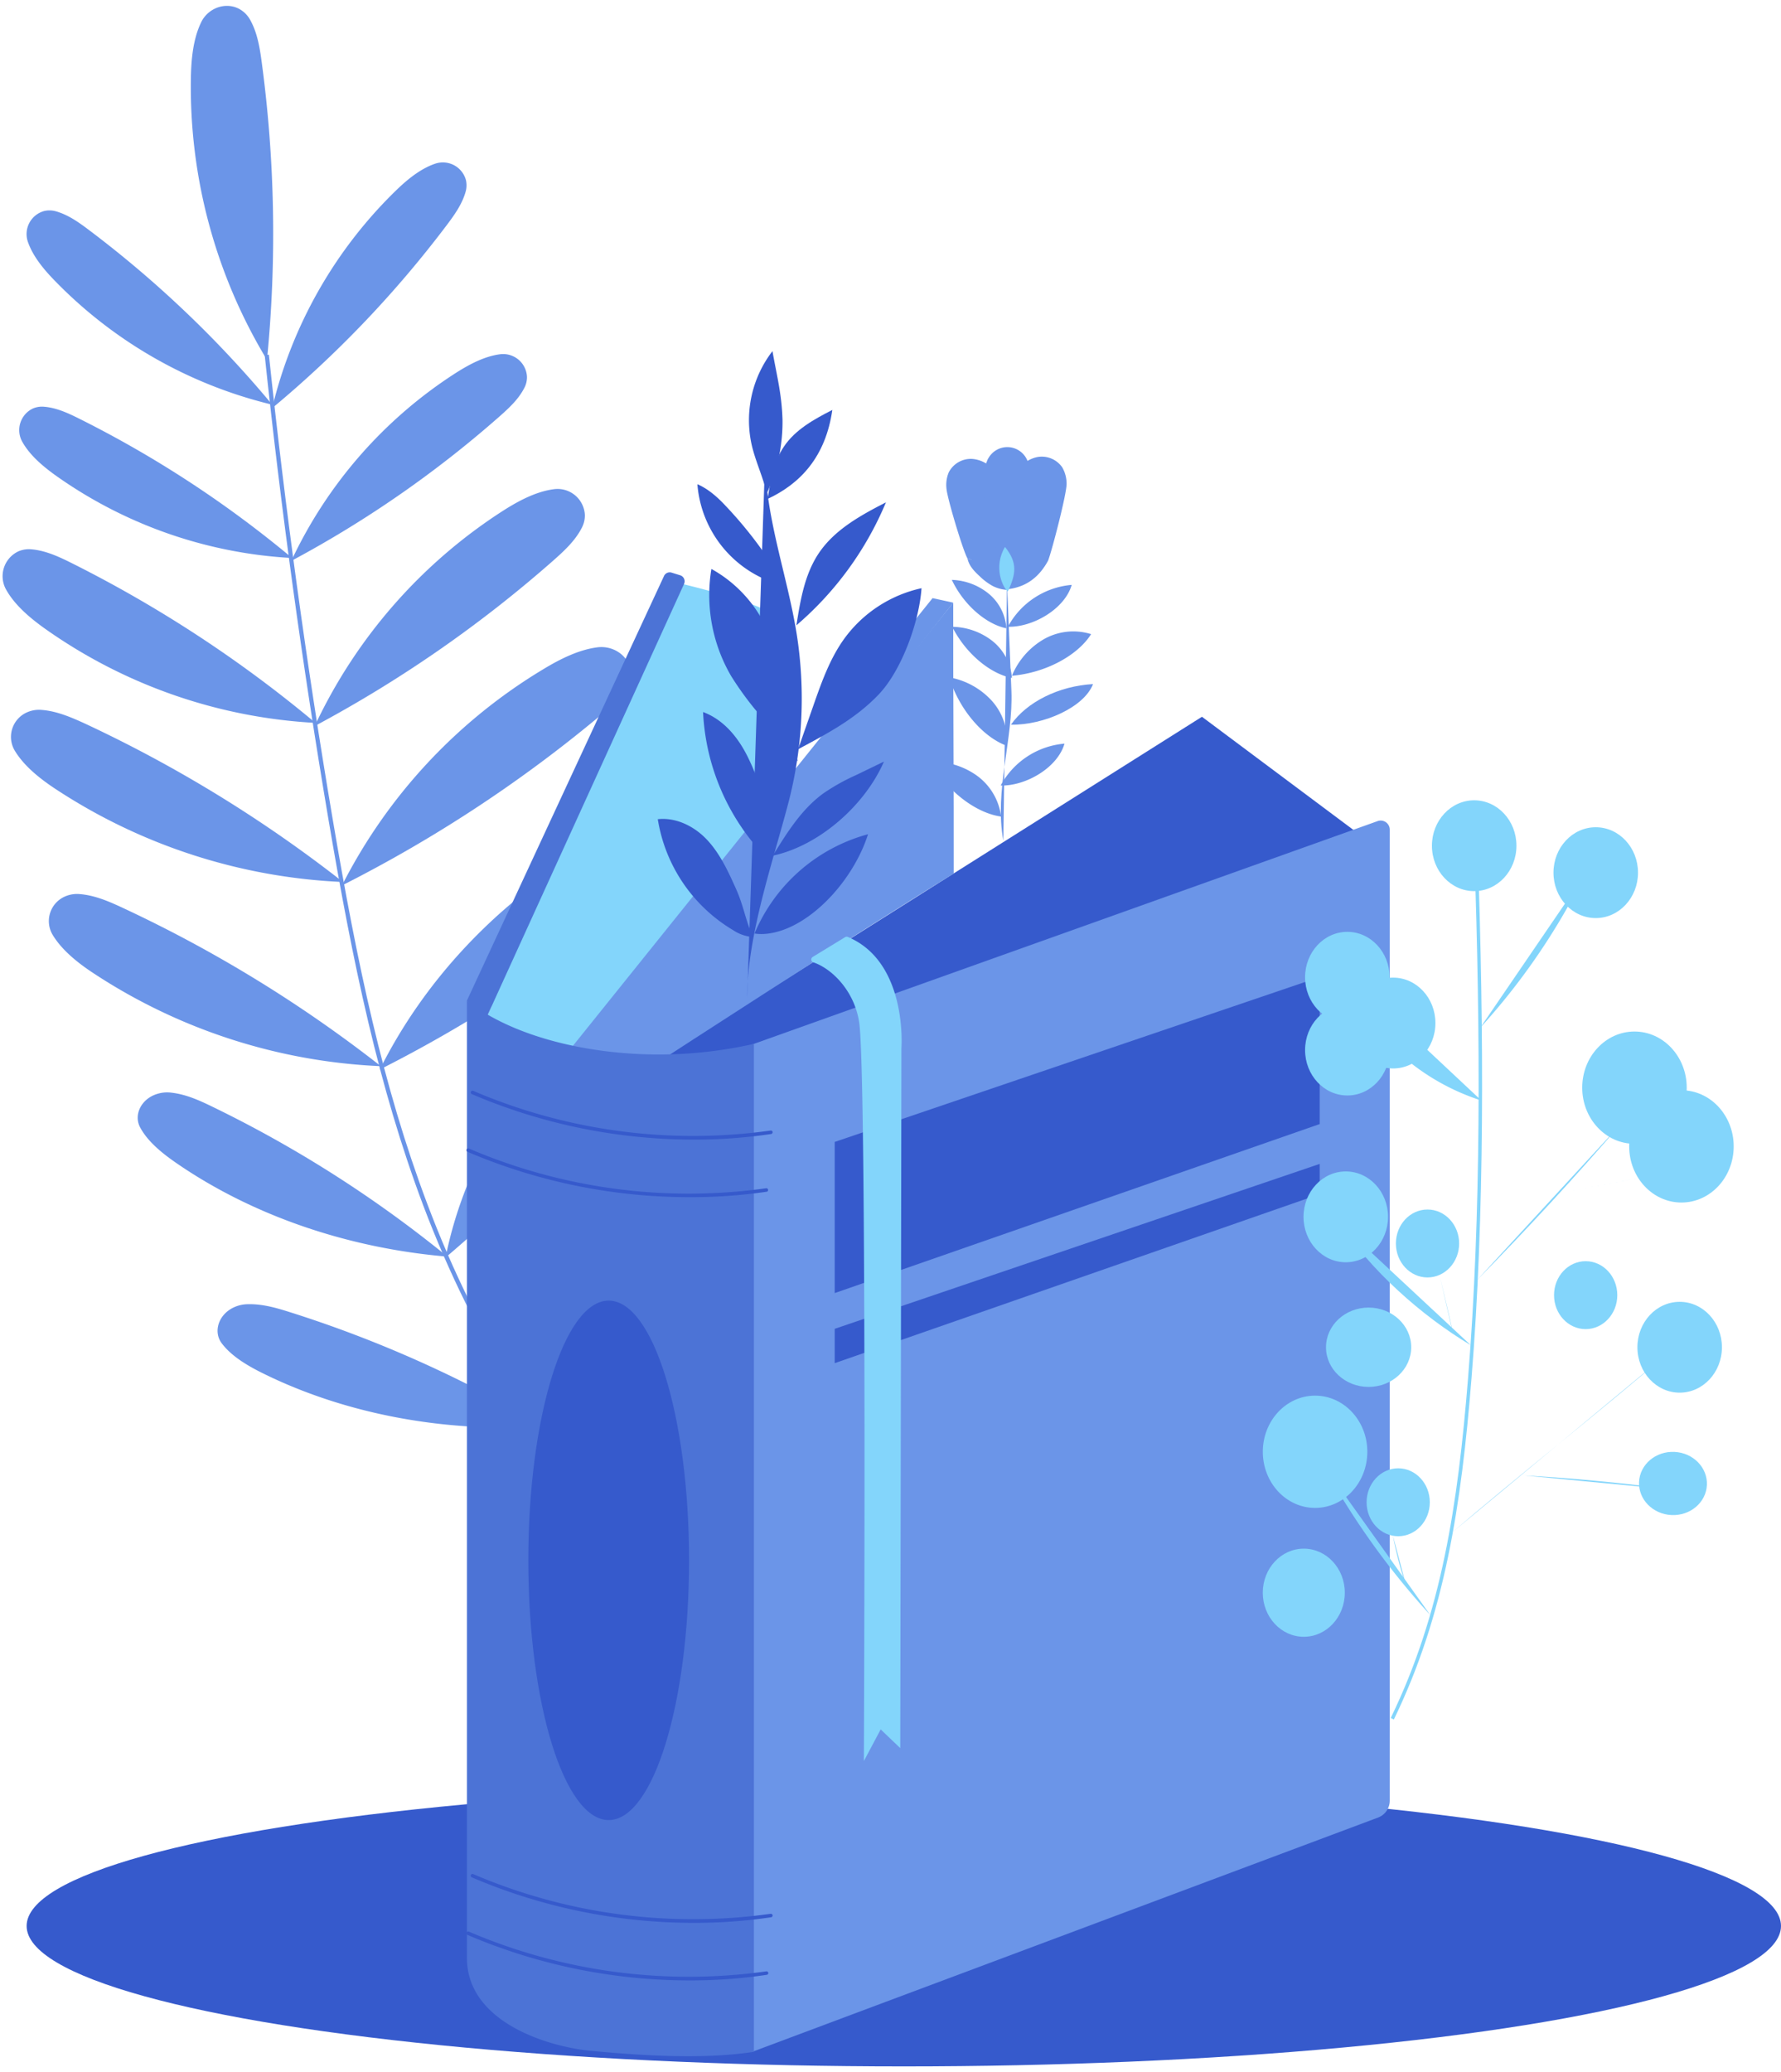 <svg id="Слой_1" data-name="Слой 1" xmlns="http://www.w3.org/2000/svg" viewBox="0 0 515 599"><defs><style>.cls-1{fill:#365acc;}.cls-2{fill:#6b95e8;}.cls-3{fill:#83d5fb;}.cls-4{fill:#4c73d6;}.cls-5{fill:none;stroke:#83d5fb;stroke-miterlimit:10;}</style></defs><ellipse class="cls-1" cx="261.35" cy="556.83" rx="253.65" ry="40.6"/><path class="cls-2" d="M184.31,444.43c-26-23.73-46.88-56.07-62-96.11C109.52,314.24,102.1,279,94.92,236.56c-7.48-44.23-13.67-89.28-18.38-133.9l1.21-.12c4.71,44.59,10.89,89.61,18.37,133.82,7.17,42.36,14.57,77.54,27.37,111.53,15,39.86,35.74,72,61.63,95.65Z"/><path class="cls-2" d="M77.2,104.05a152.56,152.56,0,0,1-22-81.74c.11-5.4.68-11.18,3-15.93C60.28,2.13,65.68.32,69.66,2.87a7.94,7.94,0,0,1,2.67,2.86c2.11,3.76,2.8,8.14,3.37,12.42A371.72,371.72,0,0,1,77.2,104.05Z"/><path class="cls-2" d="M78.7,118a130.07,130.07,0,0,1,35.62-62.75c3.3-3.22,7.11-6.38,11.36-7.87a6.91,6.91,0,0,1,9.06,4.73,6.76,6.76,0,0,1-.1,3.33c-1,3.55-3.18,6.62-5.39,9.56A317.06,317.06,0,0,1,78.7,118Z"/><path class="cls-2" d="M78.71,117A130,130,0,0,1,16,81.32C12.74,78,9.58,74.22,8.09,70a6.9,6.9,0,0,1,4.73-9,6.75,6.75,0,0,1,3.33.09c3.55,1,6.62,3.18,9.56,5.4A316.65,316.65,0,0,1,78.71,117Z"/><path class="cls-2" d="M128.85,363.55c4.86-24.43,18.12-48.12,37.77-67.44,3.72-3.65,8-7.32,13-9.38,4.47-1.85,9.9-.3,11.29,3.51a5.64,5.64,0,0,1,.16,3.33c-.88,3.67-3.29,7-5.72,10.26A369.72,369.72,0,0,1,128.85,363.55Z"/><path class="cls-2" d="M129.38,363.31c-29-2.44-56.58-12-78.47-27.11-4.14-2.86-8.25-6.23-10.4-10.27-1.92-3.62.3-8.26,5-9.68a9.62,9.62,0,0,1,4-.35c4.35.49,8.22,2.28,11.95,4.09A348,348,0,0,1,129.38,363.31Z"/><path class="cls-2" d="M156.82,411.85c1.27-24.88,11-50.23,27.62-72.19,3.15-4.15,6.89-8.41,11.54-11.17,4.16-2.48,9.75-1.73,11.68,1.83a5.67,5.67,0,0,1,.64,3.28c-.35,3.76-2.24,7.43-4.17,11A369.42,369.42,0,0,1,156.82,411.85Z"/><path class="cls-2" d="M157.4,412.42c-29.06,1.79-57.71-3.64-81.56-15.46-4.51-2.24-9.07-5-11.78-8.67-2.42-3.3-.9-8.21,3.51-10.29a9.87,9.87,0,0,1,3.92-.93c4.38-.14,8.47,1.07,12.41,2.32A348,348,0,0,1,157.4,412.42Z"/><path class="cls-2" d="M84.23,162.17a130.2,130.2,0,0,1,47.52-54.31c3.89-2.48,8.25-4.81,12.72-5.42a6.9,6.9,0,0,1,7.91,6.46,6.58,6.58,0,0,1-.76,3.24c-1.67,3.28-4.44,5.84-7.2,8.28A317.12,317.12,0,0,1,84.23,162.17Z"/><path class="cls-2" d="M84.47,161.33a130.06,130.06,0,0,1-68.16-23.71c-3.75-2.67-7.55-5.84-9.79-9.76a6.91,6.91,0,0,1,3-9.76,6.69,6.69,0,0,1,3.29-.5c3.66.31,7.08,1.93,10.37,3.58A316.8,316.8,0,0,1,84.47,161.33Z"/><path class="cls-2" d="M91,209.92a149.17,149.17,0,0,1,54.47-62.26c4.45-2.84,9.46-5.51,14.58-6.21a7.91,7.91,0,0,1,9.07,7.4,7.65,7.65,0,0,1-.87,3.72c-1.91,3.76-5.1,6.69-8.26,9.49A363.87,363.87,0,0,1,91,209.92Z"/><path class="cls-2" d="M91.22,209a149.16,149.16,0,0,1-78.13-27.18c-4.31-3.07-8.66-6.7-11.23-11.19A7.93,7.93,0,0,1,5.33,159.4a7.74,7.74,0,0,1,3.77-.58c4.2.36,8.12,2.22,11.89,4.11A363,363,0,0,1,91.22,209Z"/><path class="cls-2" d="M98.89,256a154.57,154.57,0,0,1,58.26-62.55c4.75-2.87,10.09-5.57,15.54-6.29,4.87-.65,9.54,2.74,9.62,7.36a7.44,7.44,0,0,1-.95,3.72c-2.05,3.77-5.46,6.73-8.84,9.53A393.12,393.12,0,0,1,98.89,256Z"/><path class="cls-2" d="M99.18,255a164,164,0,0,1-83-26.81c-4.57-3-9.18-6.66-11.89-11.13a7.76,7.76,0,0,1,3.75-11.21,8.59,8.59,0,0,1,4-.6c4.47.34,8.63,2.17,12.64,4A385.33,385.33,0,0,1,99.18,255Z"/><path class="cls-2" d="M109.83,309.21c12.68-25.4,33.15-47.37,58.27-62.55,4.75-2.87,10.08-5.57,15.53-6.29,4.88-.65,9.55,2.74,9.62,7.36a7.45,7.45,0,0,1-.94,3.72c-2.06,3.77-5.46,6.73-8.84,9.53A393.2,393.2,0,0,1,109.83,309.21Z"/><path class="cls-2" d="M110.13,308.25a163.94,163.94,0,0,1-83-26.81c-4.57-3-9.18-6.66-11.89-11.13A7.76,7.76,0,0,1,19,259.1a8.7,8.7,0,0,1,4-.61c4.47.35,8.63,2.18,12.63,4.05A384.62,384.62,0,0,1,110.13,308.25Z"/><path class="cls-1" d="M187.63,308.13l159.93-100.9,48.72,36.39C371.17,252.1,344,261.55,318.85,270c-10.45,3.53-20.91,7.06-31.14,11.17-9.32,3.74-18.45,8-27.84,11.5C236.65,301.45,212.45,308.13,187.63,308.13Z"/><path class="cls-1" d="M206.38,303.29Q284,260.65,360.92,216.61"/><path class="cls-1" d="M207.75,302.55s99.42-42.85,169.1-73.1"/><path class="cls-3" d="M173.16,308.79q24.14-35.43,50.28-69.38V178.19c-.18-.17-.35-.34-.52-.52-25.39,44.52-49,90.07-69.55,137"/><path class="cls-3" d="M223.11,177.25c-7.34-4.1-25.52-8.35-25.52-8.35-19.66,41.18-38.87,83.79-57.08,125.64,3.55,1.2,15.92,6.64,18.88,7.19C160.17,300.51,202.68,217.83,223.11,177.25Z"/><path class="cls-2" d="M172.91,303.87c32-43.19,69.07-87.71,102.73-129.63-.05,23.58.19,54.74.14,78.32-29,17.82-84.48,53.9-84.48,53.9"/><polygon class="cls-2" points="275.64 174.24 269.66 172.93 165.39 302.71 171.61 305.82 275.64 174.24"/><path class="cls-2" d="M170.1,301.88S270.83,175.33,271.66,174.31"/><path class="cls-2" d="M191.77,296.2l77.57-84.49"/><line class="cls-2" x1="230.64" y1="268.77" x2="262.03" y2="236.19"/><path class="cls-2" d="M217.09,302.12l181.34-64.75a2.63,2.63,0,0,1,3.44,2.49V520.59a5.23,5.23,0,0,1-3.4,4.9L217.93,593.06,211.47,589"/><polygon class="cls-1" points="241.37 330.15 381.61 282.47 381.61 324.98 241.37 373.85 241.37 330.15"/><polygon class="cls-1" points="241.37 384.18 381.61 336.5 381.61 345.24 241.37 394.11 241.37 384.18"/><path class="cls-3" d="M249.8,509.15s.92-198.65-1.36-213.6c-1.4-9.13-7.91-15.53-13.28-17.33a.86.86,0,0,1-.15-1.55l9.35-5.71a.89.89,0,0,1,.81-.07c17.37,7.28,15.49,32.13,15.49,32.13l-.34,202.39L254.66,500Z"/><path class="cls-4" d="M135,289.32l57-122.77a1.82,1.82,0,0,1,2.19-1l2.49.77a1.83,1.83,0,0,1,1.12,2.51L140.51,294.54Z"/><path class="cls-4" d="M218,593.22l0-291.42a124.58,124.58,0,0,1-43.27,2.07c-14.82-1.9-29.54-6.6-39.71-14.55V566.06c0,18.54,23.32,25.7,36,26.89C186.59,594.4,203.74,595.4,218,593.22Z"/><ellipse class="cls-1" cx="176.01" cy="451.12" rx="23.24" ry="75.09"/><path class="cls-1" d="M200.73,329.48a163.3,163.3,0,0,1-64.31-13.16.52.52,0,0,1-.26-.67.51.51,0,0,1,.67-.27,161.51,161.51,0,0,0,86,11.48.52.52,0,0,1,.58.42.52.52,0,0,1-.43.58A150.47,150.47,0,0,1,200.73,329.48Z"/><path class="cls-1" d="M199.49,346.12A163.3,163.3,0,0,1,135.18,333a.52.52,0,0,1-.26-.67.51.51,0,0,1,.67-.27,161.51,161.51,0,0,0,86,11.48.51.51,0,0,1,.15,1A150.47,150.47,0,0,1,199.49,346.12Z"/><path class="cls-1" d="M200.73,555.93a163.3,163.3,0,0,1-64.31-13.16.52.52,0,0,1-.26-.67.51.51,0,0,1,.67-.27,161.5,161.5,0,0,0,86,11.48.52.52,0,0,1,.58.42.52.52,0,0,1-.43.58A150.47,150.47,0,0,1,200.73,555.93Z"/><path class="cls-1" d="M199.49,572.57a163.3,163.3,0,0,1-64.31-13.16.52.52,0,0,1-.26-.67.51.51,0,0,1,.67-.27,161.51,161.51,0,0,0,86,11.48.52.52,0,0,1,.57.42.5.5,0,0,1-.42.58A150.47,150.47,0,0,1,199.49,572.57Z"/><path class="cls-5" d="M402.6,496.92C417.38,466.48,422.06,435,425,398.56c3.83-47.26,3.62-99.61,1.81-152.13"/><path class="cls-3" d="M428,297.18a192.35,192.35,0,0,0,30.31-44.39"/><path class="cls-3" d="M427,370.2q21.74-22.11,42-45.58"/><path class="cls-3" d="M451.28,344.91c12.24-2.38,26.12-5,38.36-7.37"/><path class="cls-3" d="M387.62,280a65.14,65.14,0,0,0,40.74,38.18"/><path class="cls-3" d="M387,353.24c9.52,14.14,23.7,26.93,38.32,35.7"/><path class="cls-3" d="M419.78,443.16c17.05-14.68,44.56-36.49,61.61-51.17"/><line class="cls-3" x1="458.63" y1="373.66" x2="457.8" y2="411"/><path class="cls-3" d="M406,388.65l14.28-3.31"/><path class="cls-3" d="M416.39,369.14s3.9,16.2,3.77,16.53"/><path class="cls-3" d="M382.36,423.16a221.43,221.43,0,0,0,31.22,43.77"/><line class="cls-3" x1="388.68" y1="461.72" x2="407.36" y2="460.13"/><path class="cls-3" d="M440.64,426.57q21.8,1.23,43.46,4.16"/><ellipse class="cls-3" cx="461.43" cy="252.3" rx="12.22" ry="13.13"/><path class="cls-3" d="M454.09,261.43l14.52-18.34"/><ellipse class="cls-3" cx="426.28" cy="244.51" rx="12.22" ry="13.13"/><line class="cls-3" x1="425.86" y1="231.95" x2="427.17" y2="257.18"/><ellipse class="cls-3" cx="389.6" cy="282.54" rx="12.22" ry="13.13"/><path class="cls-3" d="M386.65,270.76q2.31,9.87,4.61,19.73"/><ellipse class="cls-3" cx="389.6" cy="303.59" rx="12.22" ry="13.13"/><path class="cls-3" d="M378.9,309.37a104.12,104.12,0,0,0,14.21-5.3"/><ellipse class="cls-3" cx="402.85" cy="295.78" rx="12.22" ry="13.13"/><path class="cls-3" d="M408.34,306.83q-5.73-11.06-10.37-22.64"/><path class="cls-3" d="M467.66,374.45c0,5.43-4.1,9.82-9.15,9.82s-9.14-4.39-9.14-9.82,4.09-9.82,9.14-9.82S467.66,369,467.66,374.45Z"/><path class="cls-3" d="M458.53,383.84q.15-9.39.29-18.79"/><ellipse class="cls-3" cx="472.63" cy="314.46" rx="15.11" ry="16.23"/><path class="cls-3" d="M465.82,328q8.54-11.43,17.52-22.51"/><ellipse class="cls-3" cx="486.21" cy="331.44" rx="15.11" ry="16.23"/><path class="cls-3" d="M475,339.87Q487,332,498.47,323.54"/><path class="cls-3" d="M474.81,340.12l25.36-10.84"/><ellipse class="cls-3" cx="389.15" cy="351.81" rx="12.22" ry="13.13"/><path class="cls-3" d="M384.46,340.54a204.33,204.33,0,0,0,9.05,22.37"/><path class="cls-3" d="M421.93,359.51c0,5.42-4.1,9.82-9.15,9.82s-9.14-4.4-9.14-9.82,4.09-9.82,9.14-9.82S421.93,354.09,421.93,359.51Z"/><path class="cls-3" d="M410.35,350.93l5.49,16.61"/><ellipse class="cls-3" cx="395.75" cy="389.51" rx="12.32" ry="11.47"/><path class="cls-3" d="M384.6,391.49a104.4,104.4,0,0,0,22-3.06"/><ellipse class="cls-3" cx="485.7" cy="389.51" rx="12.22" ry="13.13"/><path class="cls-3" d="M476.66,396.11q9-7.08,17.88-14.41"/><ellipse class="cls-3" cx="380.27" cy="419.73" rx="15.11" ry="16.23"/><path class="cls-3" d="M373.29,406.15a201.29,201.29,0,0,0,14.68,27"/><ellipse class="cls-3" cx="404.31" cy="434.33" rx="9.14" ry="9.82"/><path class="cls-3" d="M403.17,443.66q2.22-9.3,3.6-18.76"/><ellipse class="cls-3" cx="377.01" cy="460.48" rx="11.86" ry="12.74"/><path class="cls-3" d="M365.59,462.63l23.1-.51"/><path class="cls-3" d="M402.76,443.92a114.79,114.79,0,0,0,4.07,15.37"/><ellipse class="cls-3" cx="483.77" cy="428.9" rx="9.14" ry="9.82" transform="translate(33.52 892.87) rotate(-87.42)"/><path class="cls-3" d="M473.89,428.89a136.65,136.65,0,0,0,19.72.38"/><path class="cls-1" d="M216.06,288.37c0-17.82,7.38-39,11.9-56.22a119.48,119.48,0,0,0,2.44-48.68c-2.93-18.59-10.28-36.77-9-55.55"/><path class="cls-1" d="M217.74,270.91a11.86,11.86,0,0,1-5.77-2,45.69,45.69,0,0,1-21.76-32.07c5.39-.59,10.78,2.16,14.44,6.17s5.95,9,8.19,14S215.56,266.1,217.74,270.91Z"/><path class="cls-1" d="M251,241.19a49.68,49.68,0,0,0-32.82,28.7c3.31.56,7.2-.44,10.26-1.84C238.64,263.37,247.63,251.88,251,241.19Z"/><path class="cls-1" d="M223,248.22a18.09,18.09,0,0,1-5.6-5,64.7,64.7,0,0,1-14.1-37.36c6,2.23,10.17,7.36,13,13.13C221.34,229.37,222.18,236.66,223,248.22Z"/><path class="cls-1" d="M255.6,220.19l-8.1,3.92a59.59,59.59,0,0,0-9.43,5.28c-6.29,4.58-10.52,11.37-14.6,18C236.9,244.51,250.14,232.79,255.6,220.19Z"/><path class="cls-1" d="M230.66,220.08,219.8,206.82a91.4,91.4,0,0,1-8.36-11.33,46.4,46.4,0,0,1-5.73-31,37.7,37.7,0,0,1,15.88,17c2.61,5.47,3.85,11.48,5.07,17.42C228.14,206.11,229.18,212.88,230.66,220.08Z"/><path class="cls-1" d="M266.47,170.06a37.53,37.53,0,0,0-22.35,14.61c-4.17,5.79-6.58,12.63-8.94,19.37l-4.41,12.59c8.54-4.58,16.6-8.82,23.29-15.82S265.81,179.72,266.47,170.06Z"/><path class="cls-1" d="M256.18,145.24c-7.29,3.74-14.8,7.86-19.38,14.65-4.12,6.1-5.36,13.63-6.51,20.9A94.93,94.93,0,0,0,256.18,145.24Z"/><path class="cls-1" d="M240.68,118.52c-5.27,2.7-10.71,5.68-14,10.6-3,4.41-3.88,9.86-4.71,15.12C231.4,139.86,238.73,132.1,240.68,118.52Z"/><path class="cls-1" d="M227,169.41A32.81,32.81,0,0,1,201.66,140c3.12,1.31,6,3.89,8.27,6.36A119.24,119.24,0,0,1,227,169.41Z"/><path class="cls-1" d="M223.37,101.52a32.72,32.72,0,0,0-6,27.14c1.1,4.76,3.27,9.22,4.35,14a49,49,0,0,0,4.55-21.37C226.05,113.92,224.65,108.76,223.37,101.52Z"/><path class="cls-2" d="M309.9,169.1a23.2,23.2,0,0,0-18.46,12.11C298.77,181.39,307.91,176,309.9,169.1Z"/><path class="cls-2" d="M307.81,215a23.21,23.21,0,0,0-18.46,12.11C296.69,227.28,305.83,221.91,307.81,215Z"/><path class="cls-2" d="M316.06,197.78c-9.85.55-19.13,5.14-23.73,11.74C301.76,209.69,313.5,204.49,316.06,197.78Z"/><path class="cls-2" d="M315.51,183.34a17.25,17.25,0,0,0-13.73,1.5,21.84,21.84,0,0,0-9.17,10.54C302.65,194.5,311.75,189.33,315.51,183.34Z"/><path class="cls-2" d="M289.48,236.08a17.27,17.27,0,0,0-7.05-11.87,21.84,21.84,0,0,0-13.39-4C274,229,282.47,235.14,289.48,236.08Z"/><path class="cls-2" d="M291.14,215.62a17.27,17.27,0,0,0-4.41-13.09,21.85,21.85,0,0,0-12.25-6.7C277.48,205.45,284.49,213.24,291.14,215.62Z"/><path class="cls-2" d="M292.61,196a15.11,15.11,0,0,0-5.68-10.71,19.27,19.27,0,0,0-11.58-4.07C279.33,189.11,286.51,194.86,292.61,196Z"/><path class="cls-2" d="M291,181.65a14.11,14.11,0,0,0-5.1-10,17.82,17.82,0,0,0-10.67-4C278.75,175.06,285.32,180.51,291,181.65Z"/><path class="cls-2" d="M291.19,168.47q.63,15.61,1.27,31.22c.58,13.95-5,28.78-2.33,43.38"/><path class="cls-2" d="M277.59,139.09s.11,16.82,3.76,23.69a11.72,11.72,0,0,0,12.74,6.07c12.06-2.82,9.27-22.9,8.62-31.44Z"/><path class="cls-2" d="M291.41,150.92c.08-4.59-.84-10.24-3.36-14.07a9.11,9.11,0,0,0-6.88-4.17,7.19,7.19,0,0,0-6.83,3.89,9.43,9.43,0,0,0-.64,4.8c.22,2.68,4.72,17.77,6.07,20.1,2.7.76,5.43,1.47,8.14,2.23"/><path class="cls-2" d="M292.14,150.87c-.69-4.54-.54-9.58,1.45-13.71a9.13,9.13,0,0,1,6.27-5,7.2,7.2,0,0,1,7.29,2.94,9.48,9.48,0,0,1,1.27,4.67c.13,2.7-4.35,19.88-5.37,22.37a11.94,11.94,0,0,0-6.91,2.14"/><path class="cls-2" d="M296.9,138.32a6.27,6.27,0,0,0-11-6,4.45,4.45,0,0,0-.73,2.86,6.85,6.85,0,0,0,2,3.47,18.82,18.82,0,0,0,5.29,1C294.31,139.63,296.13,140,296.9,138.32Z"/><path class="cls-2" d="M288.92,168.39a74.12,74.12,0,0,1-3.71-34.91"/><path class="cls-2" d="M293.75,168.39a240.63,240.63,0,0,0,2.71-36.28"/><path class="cls-2" d="M291.62,170.56a10.49,10.49,0,0,1-4.66-1.19,17.73,17.73,0,0,1-3.71-2.8c-1.54-1.42-3.07-3-3.48-5.1A19.33,19.33,0,0,1,291.62,170.56Z"/><path class="cls-2" d="M290.64,170.42a10.54,10.54,0,0,1,2.62-4,18,18,0,0,1,3.84-2.62c1.84-1,3.87-1.93,5.95-1.67C300.19,167.37,296.1,170,290.64,170.42Z"/><path class="cls-3" d="M291.44,171c-1.54-1.18-4.27-7.11-.83-12.87C294.35,162.78,293.74,166,291.44,171Z"/></svg>